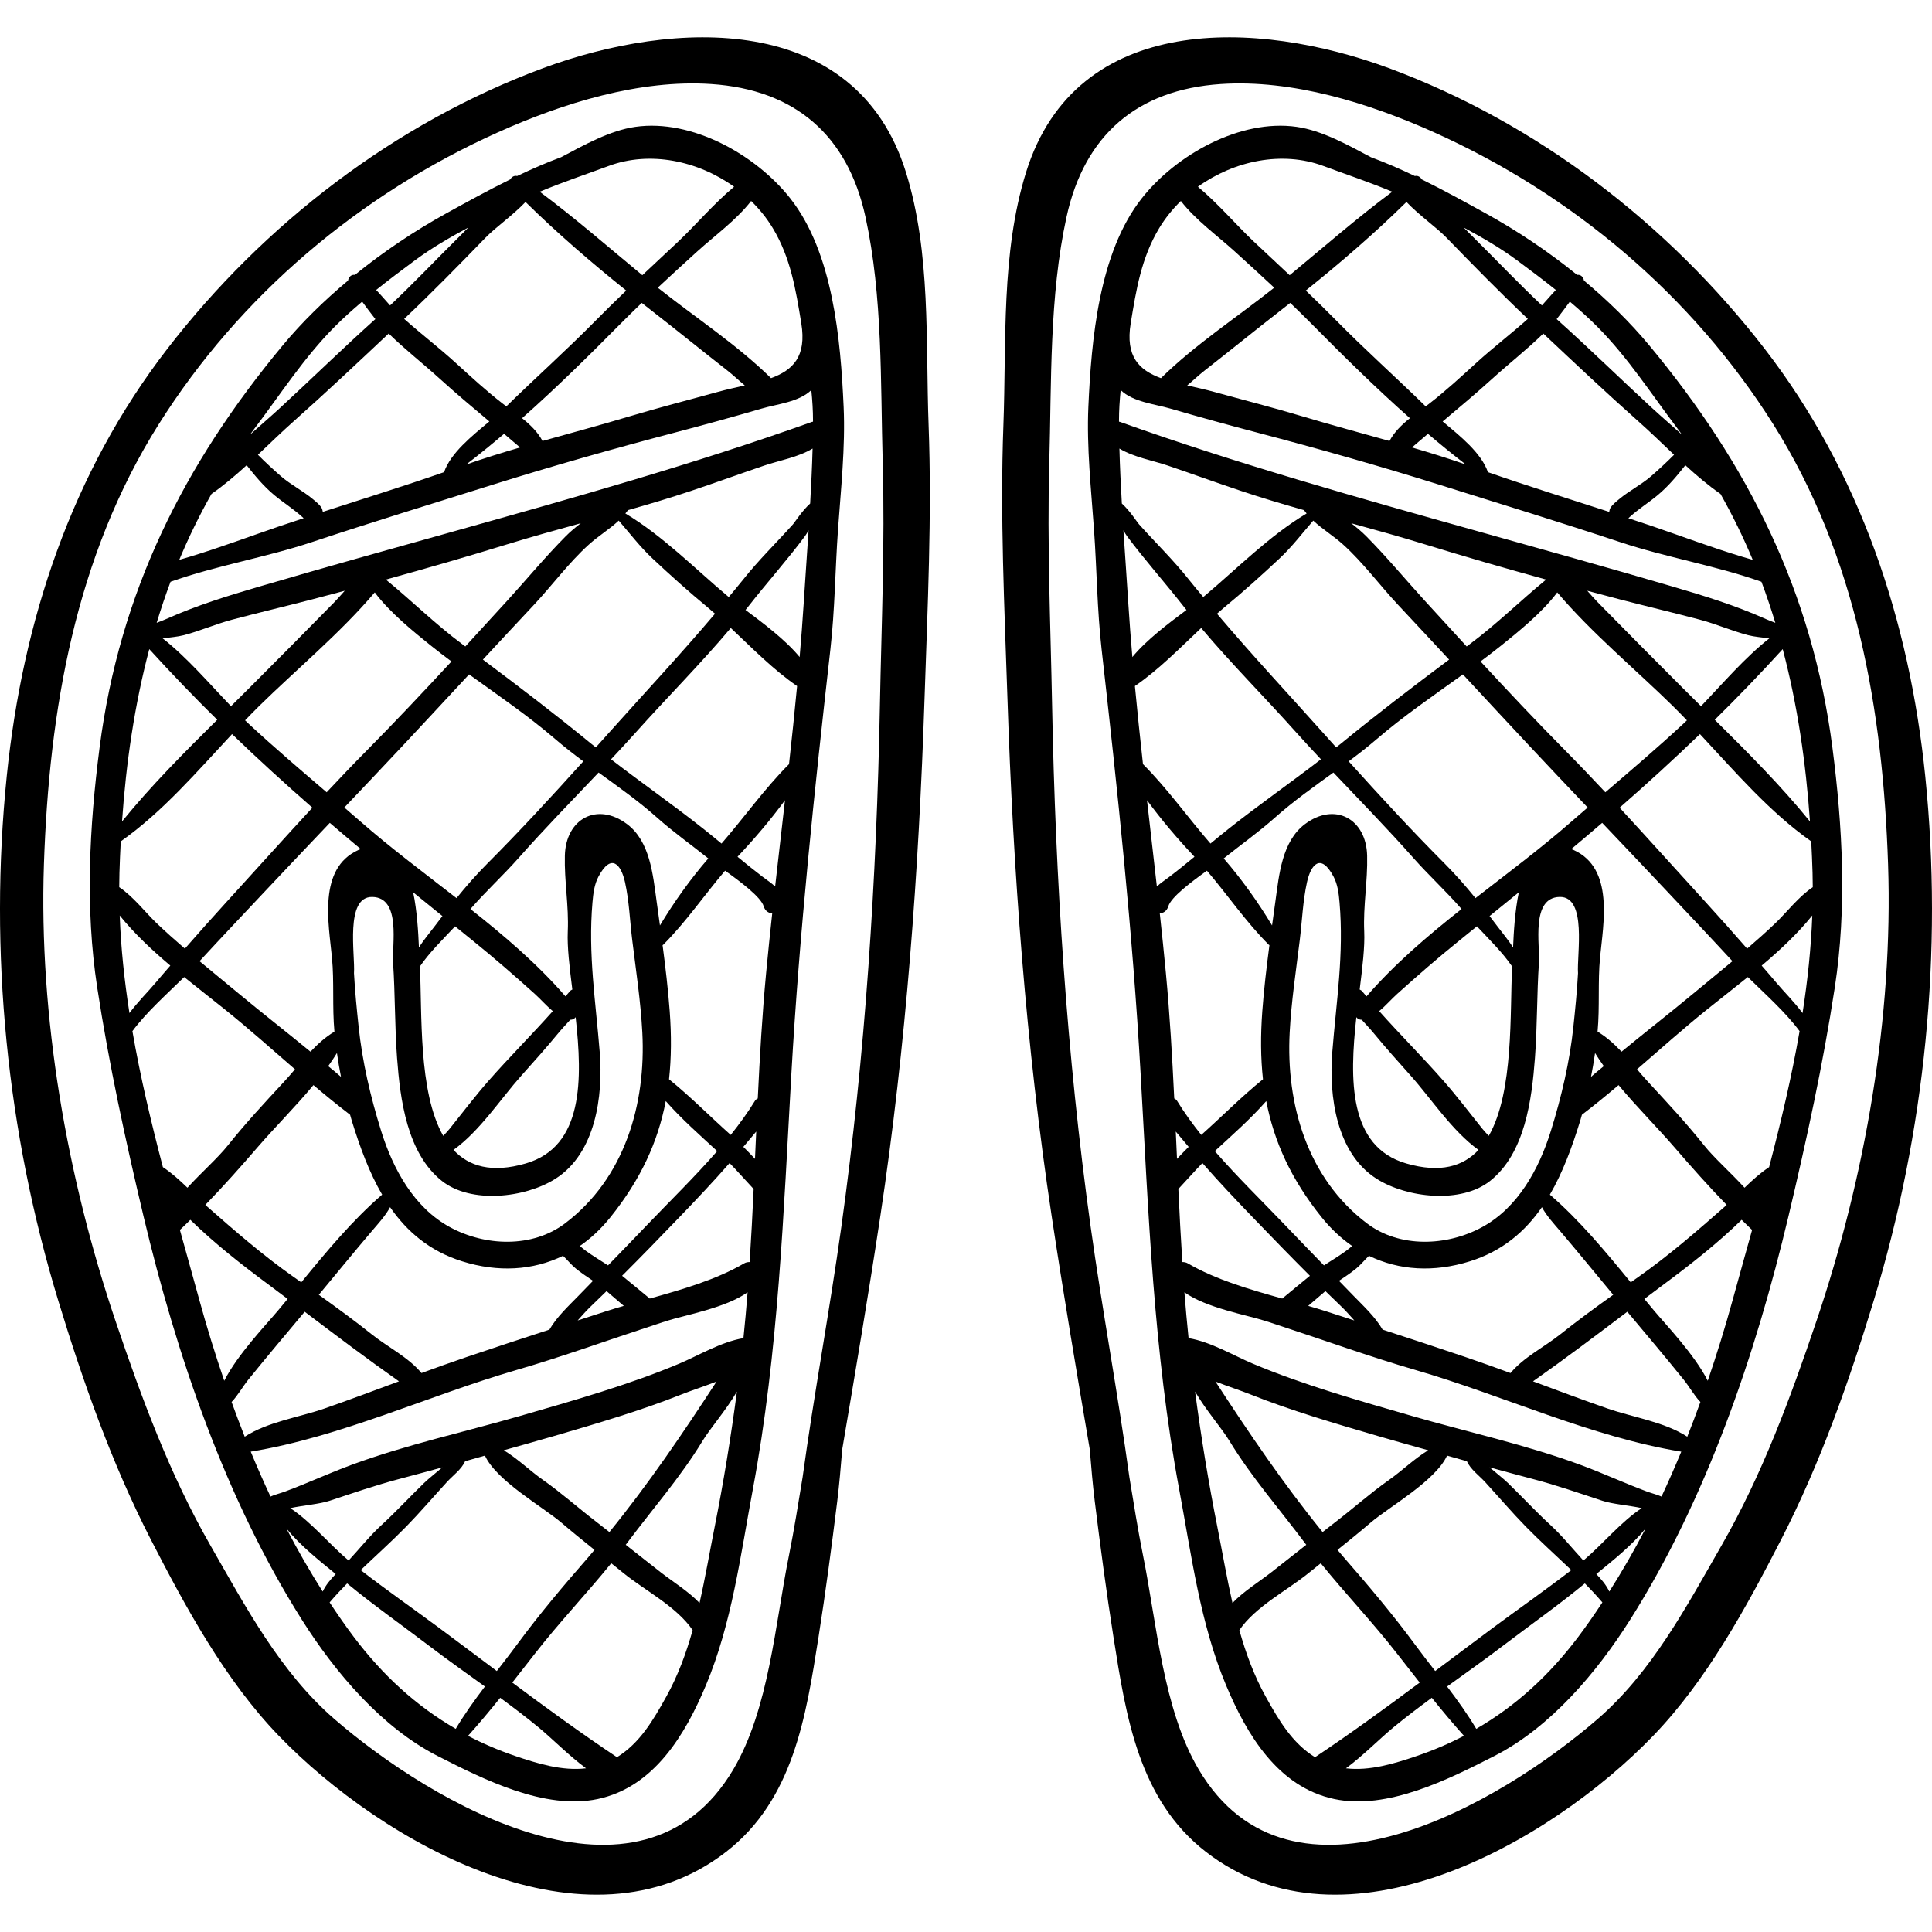 <?xml version="1.0" encoding="iso-8859-1"?>
<!-- Generator: Adobe Illustrator 19.0.0, SVG Export Plug-In . SVG Version: 6.00 Build 0)  -->
<svg version="1.1" id="Capa_1" xmlns="http://www.w3.org/2000/svg" xmlns:xlink="http://www.w3.org/1999/xlink" x="0px" y="0px"
	 viewBox="0 0 512 512" style="enable-background:new 0 0 512 512;" xml:space="preserve">
<g>
	<g>
		<path d="M246.089,112.687c-0.821-22.118,0.655-45.565-5.994-67.001c-13.274-42.794-61.571-40.41-96.063-27.666
			c-39.338,14.535-74.146,41.358-99.644,74.364c-25.447,32.94-38.411,72.222-42.601,113.299
			c-4.746,46.52,0.013,94.284,13.684,139.109c6.546,21.464,14.208,43.167,24.479,63.16c9.246,18,19.733,37.322,33.879,51.992
			c27.504,28.522,81.838,59.354,118.637,30.784c17.773-13.799,21.139-35.877,24.433-56.755c1.893-11.998,3.48-24.015,4.973-36.072
			c0.562-4.538,0.943-9.155,1.324-13.786c3.492-20.556,6.969-41.108,10.085-61.726c6.854-45.343,10.228-91.569,11.738-137.404
			C245.813,160.898,246.985,136.784,246.089,112.687z M233.185,186.906c-0.882,46.227-3.851,92.526-10.232,138.302
			c-3.087,22.143-7.214,44.138-10.256,66.289c-1.162,6.998-2.249,13.974-3.613,20.711c-3.636,17.957-5.291,40.757-14.756,56.73
			c-24.544,41.419-79.86,9.046-105.766-13.422c-14.342-12.438-23.497-29.755-32.818-46.002
			c-10.747-18.731-18.215-38.998-25.118-59.396c-12.923-38.189-20.349-80.679-18.99-121.033c1.376-40.883,8.324-81.544,30.44-116.67
			c21.464-34.091,53.242-60.92,89.964-77.388c17.151-7.692,37.46-14.023,56.451-12.755c22.163,1.48,36.138,13.536,40.868,35.212
			c4.606,21.107,3.966,43.738,4.571,65.247C234.532,144.111,233.593,165.529,233.185,186.906z"/>
	</g>
</g>
<g>
	<g>
		<path d="M223.573,107.805c-0.801-17.754-2.765-40.795-14.147-55.239c-9.094-11.54-26.047-21.092-41.062-18.949
			c-6.678,0.953-13.501,4.764-19.672,8.044c-3.948,1.459-7.842,3.163-11.656,4.989c-0.757-0.2-1.449,0.237-1.817,0.891
			c-5.887,2.896-11.576,6.037-16.947,8.999c-8.352,4.605-16.587,10.11-24.231,16.309c-0.962-0.158-1.664,0.612-1.803,1.506
			c-6.29,5.261-12.158,10.977-17.255,17.107c-26.318,31.651-43.281,65.509-48.59,106.624c-2.715,21.021-3.858,42.499-0.644,63.528
			c3.117,20.4,7.526,40.66,12.293,60.726c8.726,36.733,21.695,74.831,41.964,106.92c8.806,13.942,21.14,28.538,36.003,36.112
			c12.139,6.186,28.359,14.372,42.398,11.39c14.939-3.174,23.193-17.083,28.66-30.121c6.896-16.445,9.176-34.462,12.431-51.897
			c6.826-36.564,8.136-73.39,10.235-110.36c2.13-37.521,6.109-74.954,10.337-112.356c1.187-10.498,1.256-20.991,1.998-31.51
			C222.826,129.785,224.056,118.53,223.573,107.805z M199.06,53.259c2.204,2.153,4.151,4.561,5.74,7.197
			c4.737,7.858,6.095,16.32,7.549,25.193c1.457,8.892-2.248,12.45-8.014,14.566c-9.08-8.922-20.048-16.055-30.02-23.974
			c3.464-3.243,6.973-6.439,10.476-9.618C189.431,62.412,195.105,58.352,199.06,53.259z M197.375,102.144
			c-2.336,0.533-4.778,1.062-7.217,1.737c-7.736,2.141-15.519,4.118-23.205,6.426c-7.669,2.304-15.443,4.381-23.181,6.563
			c-1.299-2.426-3.257-4.319-5.421-6.042c8.966-7.941,17.529-16.373,25.929-24.864c1.901-1.921,3.838-3.813,5.79-5.69
			c0.95,0.747,1.9,1.499,2.848,2.236c6.624,5.143,13.115,10.442,19.744,15.608C194.353,99.435,195.842,100.875,197.375,102.144z
			 M161.312,43.977c10.915-4.052,23.611-1.398,33.232,5.512c-5.34,4.428-10.322,10.321-14.881,14.597
			c-3.149,2.954-6.302,5.89-9.438,8.845c-9.029-7.443-17.818-15.15-27.193-22.117C149.028,48.289,155.193,46.248,161.312,43.977z
			 M139.268,53.523c8.37,8.245,17.48,16.09,26.684,23.477c-2.674,2.563-5.33,5.146-7.936,7.795
			c-7.726,7.857-15.952,15.193-23.83,22.895c-0.309-0.231-0.62-0.46-0.924-0.695c-4.402-3.403-8.442-7.139-12.553-10.881
			c-4.451-4.052-9.133-7.618-13.595-11.602c7.332-6.946,14.51-14.264,21.539-21.514C131.365,60.202,135.911,57.066,139.268,53.523z
			 M133.583,114.97c1.419,1.194,2.828,2.404,4.238,3.611c-4.798,1.407-9.57,2.882-14.274,4.523
			C126.961,120.485,130.299,117.762,133.583,114.97z M117.685,125.125c-10.619,3.707-21.412,7.045-32.137,10.522
			c-0.069-0.37-0.144-0.735-0.294-0.998c-0.525-0.92-1.574-1.732-2.359-2.387c-2.681-2.235-5.838-3.788-8.472-6.08
			c-2.046-1.781-4.119-3.698-6.068-5.662c3.182-3.006,6.299-6.053,9.438-8.84c8.528-7.57,16.896-15.46,25.217-23.289
			c4.367,4.268,8.891,7.774,13.484,11.937c4.31,3.906,8.743,7.64,13.187,11.365C125.028,115.57,119.432,120.046,117.685,125.125z
			 M109.955,68.998c4.48-3.315,9.285-6.095,14.166-8.712c-0.914,0.924-1.831,1.852-2.768,2.779
			c-5.995,5.93-11.829,12.097-17.976,17.876c-1.206-1.319-2.414-2.763-3.693-4.097C103.044,74.153,106.489,71.562,109.955,68.998z
			 M67.421,113.604c6.977-9.197,13.07-18.747,21.241-26.987c2.332-2.352,4.8-4.545,7.315-6.683c1.15,1.54,2.28,3.106,3.498,4.63
			c-8.581,7.696-16.783,15.725-25.258,23.539c-2.531,2.333-5.265,4.67-7.963,7.094C66.645,114.667,67.021,114.131,67.421,113.604z
			 M56.052,130.892c3.241-2.245,6.318-4.864,9.316-7.598c2.211,2.8,4.478,5.547,7.33,7.924c2.401,2.002,5.049,3.631,7.366,5.745
			c0.144,0.131,0.272,0.247,0.404,0.367c-2.12,0.7-4.244,1.39-6.354,2.112c-7.905,2.706-15.825,5.681-23.797,8.093
			c-0.928,0.281-1.873,0.546-2.814,0.825C49.988,142.412,52.827,136.585,56.052,130.892z M39.558,172.024
			c5.861,6.438,11.856,12.676,18.009,18.727c-8.712,8.62-17.569,17.505-25.228,26.942C33.422,202.083,35.658,186.785,39.558,172.024
			z M158.94,278.93c-1.092-13.704-3.117-25.967-1.931-39.797c0.202-2.357,0.493-4.773,1.609-6.858
			c3.386-6.329,5.985-3.157,7.014,1.514c1.111,5.044,1.287,10.235,1.914,15.342c1.002,8.156,2.244,16.293,2.675,24.478
			c0.998,18.953-4.633,38.593-20.476,50.596c-8.652,6.555-21.15,6.108-30.54,0.986c-9.526-5.197-15.064-15.432-18.189-25.452
			c-2.807-9.002-5.007-18.344-5.988-27.753c-0.461-4.413-0.953-9.229-1.217-14.081c0.349-4.856-2.462-20.328,4.848-20.203
			c7.722,0.132,5.196,12.825,5.503,17.328c0.576,8.445,0.43,16.907,1.065,25.349c0.826,10.984,2.61,25.228,11.89,32.588
			c7.701,6.107,22.026,4.519,30.059-0.57C157.847,305.636,159.857,290.438,158.94,278.93z M109.495,236.472
			c2.581,2.105,5.165,4.199,7.752,6.295c-0.715,0.935-1.429,1.863-2.144,2.817c-1.274,1.701-2.867,3.545-4.081,5.531
			C110.845,247.021,110.545,241.475,109.495,236.472z M139.339,308.325c-9.04,2.625-15.082,0.78-19.16-3.588
			c6.948-4.975,12.543-13.594,17.97-19.674c3.272-3.665,6.554-7.315,9.663-11.098c1.067-1.298,2.211-2.494,3.31-3.713
			c0.625,0.007,1.116-0.266,1.428-0.69C154.373,286.02,154.673,303.872,139.339,308.325z M129.406,286.494
			c-3.577,4.075-6.831,8.393-10.218,12.609c-0.573,0.713-1.174,1.322-1.729,1.911c-6.688-11.74-5.56-32.798-6.191-44.88
			c2.596-3.799,6.11-7.2,9.336-10.647c1.616,1.307,3.23,2.62,4.844,3.926c5.631,4.552,10.899,9.137,16.273,13.974
			c1.561,1.404,3.081,3.164,4.775,4.574C140.923,274.224,134.929,280.2,129.406,286.494z M95.473,217.659
			c-1.4-1.227-2.814-2.439-4.223-3.655c5.177-5.452,10.354-10.903,15.49-16.391c5.877-6.28,11.726-12.586,17.577-18.89
			c7.741,5.581,15.647,10.964,22.849,17.16c2.397,2.063,4.89,3.995,7.417,5.879c-8.316,9.232-16.806,18.451-25.516,27.18
			c-2.913,2.919-5.544,5.947-8.081,9.071C112.325,231.277,103.522,224.715,95.473,217.659z M95.476,224.914
			c0.039,0.033,0.08,0.066,0.12,0.099c-0.231,0.093-0.456,0.174-0.694,0.283c-10.688,4.883-7.805,19.413-6.927,28.488
			c0.621,6.423,0.047,13.036,0.653,19.606c-2.426,1.462-4.454,3.312-6.346,5.314c-6.29-5.166-12.697-10.157-18.96-15.357
			c-3.505-2.911-6.993-5.744-10.438-8.625c5.801-6.292,11.685-12.508,17.55-18.742c5.637-5.992,11.307-11.951,16.972-17.912
			C90.074,220.363,92.762,222.644,95.476,224.914z M90.367,285.37c-1.108-0.969-2.247-1.908-3.389-2.837
			c0.815-1.143,1.593-2.3,2.316-3.475C89.596,281.207,89.967,283.304,90.367,285.37z M83.062,287.561
			c3.189,2.7,6.419,5.335,9.715,7.861c0.162,0.557,0.313,1.141,0.48,1.681c2.11,6.821,4.562,13.562,8.013,19.487
			c-7.861,6.768-14.746,15.079-21.432,23.244c-0.687-0.485-1.375-0.973-2.06-1.455c-8.073-5.68-15.52-12.156-22.926-18.667
			c-0.144-0.127-0.292-0.271-0.437-0.402c4.784-4.925,9.359-10.075,13.799-15.222C72.812,298.758,78.269,293.333,83.062,287.561z
			 M98.595,326.19c1.666-1.958,3.548-3.978,4.78-6.277c4.483,6.474,10.493,11.652,19.103,14.348
			c9.509,2.978,18.734,2.437,26.731-1.461c1.14,1.084,2.135,2.335,3.346,3.341c1.452,1.205,3.038,2.229,4.601,3.292
			c-1.257,1.292-2.515,2.584-3.769,3.877c-2.761,2.846-5.794,5.622-7.79,9.054c-7.337,2.389-14.671,4.799-21.951,7.268
			c-4.001,1.356-7.978,2.791-11.948,4.245c-3.451-4.181-9.007-6.935-13.182-10.263c-4.537-3.616-9.266-7.08-14.028-10.48
			C89.184,337.478,93.823,331.8,98.595,326.19z M156.425,346.349c1.452-1.382,2.887-2.788,4.323-4.192
			c1.525,1.302,3.031,2.627,4.566,3.916c-1.652,0.479-3.281,0.968-4.868,1.479c-2.447,0.789-4.908,1.592-7.361,2.386
			C154.209,348.695,155.297,347.422,156.425,346.349z M155.274,331.492c-0.564-0.414-1.091-0.86-1.612-1.292
			c2.937-2.031,5.659-4.571,8.104-7.62c8.008-9.983,12.583-19.911,14.662-30.785c4.176,4.746,9.003,8.988,13.633,13.262
			c-5.948,6.841-12.585,13.294-18.548,19.534c-3.438,3.599-6.905,7.175-10.376,10.746
			C159.184,334.052,157.165,332.878,155.274,331.492z M173.996,238.787c-0.96-6.94-1.729-15.839-7.834-20.399
			c-7.953-5.941-16.225-1.371-16.469,8.349c-0.17,6.81,1.078,13.284,0.772,20.122c-0.183,4.084,0.469,9.473,1.207,15.373
			c-0.255,0.108-0.496,0.262-0.698,0.511c-0.359,0.442-0.751,0.862-1.117,1.3c-7.402-8.532-16.14-15.989-25.186-23.14
			c4.084-4.712,8.644-8.868,12.776-13.539c6.846-7.741,14.067-15.131,21.182-22.632c5.286,3.828,10.609,7.594,15.487,11.936
			c4.364,3.885,9.029,7.176,13.59,10.831c-4.643,5.324-9.156,11.64-12.816,17.753C174.593,243.087,174.292,240.927,173.996,238.787z
			 M157.905,198.061c-0.405-0.327-0.828-0.637-1.23-0.967c-9.43-7.731-18.975-15.014-28.702-22.294
			c4.456-4.796,8.91-9.595,13.391-14.368c4.848-5.164,9.405-11.349,14.636-16.076c2.592-2.342,5.524-4.098,7.971-6.391
			c2.92,3.348,5.604,6.904,8.914,10.007c4.762,4.465,9.663,8.868,14.697,13.021c0.643,0.531,1.272,1.093,1.905,1.645
			c-9.213,10.885-18.94,21.285-28.474,31.958C159.985,195.749,158.94,196.906,157.905,198.061z M149.909,142.123
			c-5.378,5.421-10.306,11.378-15.452,17.023c-3.699,4.057-7.415,8.118-11.142,12.173c-0.271-0.202-0.538-0.403-0.81-0.605
			c-7.16-5.327-13.41-11.529-20.244-17.121c10.775-2.972,21.533-6.073,32.149-9.347c6.443-1.986,12.969-3.792,19.502-5.585
			C152.517,139.742,151.157,140.866,149.909,142.123z M114.051,170.981c1.831,1.476,3.705,2.902,5.593,4.313
			c-7.384,7.986-14.843,15.912-22.465,23.611c-3.593,3.629-7.118,7.329-10.612,11.058c-6.923-5.933-13.863-11.842-20.534-18.033
			c-0.362-0.337-0.723-0.686-1.084-1.033c1.219-1.265,2.44-2.524,3.682-3.745c9.734-9.575,21.536-19.361,30.684-30.162
			C103.326,162.365,109.802,167.556,114.051,170.981z M88.534,159.654c-7.418,7.568-14.902,15.095-22.388,22.588
			c-1.625,1.627-3.275,3.262-4.934,4.903c-5.814-6.063-11.631-12.893-18.102-17.973c1.956-0.266,3.951-0.409,5.621-0.847
			c4.333-1.136,8.435-2.954,12.775-4.106c6.987-1.855,14.006-3.507,21.007-5.324c2.945-0.765,5.898-1.556,8.849-2.343
			C90.373,157.671,89.428,158.741,88.534,159.654z M31.654,231.322c0.082-2.791,0.2-5.573,0.347-8.347
			c11.076-7.802,20.162-18.438,29.492-28.433c6.922,6.665,14.02,13.147,21.292,19.504c-7.645,8.271-15.162,16.669-22.753,24.982
			c-3.725,4.08-7.4,8.21-11.038,12.372c-2.599-2.243-5.176-4.524-7.691-6.943c-2.703-2.599-6.047-6.915-9.707-9.346
			C31.605,233.848,31.617,232.584,31.654,231.322z M31.723,242.614c3.902,4.824,8.557,9.183,13.411,13.28
			c-1.262,1.474-2.55,2.927-3.795,4.416c-2.096,2.505-4.869,5.23-7.035,8.168C32.959,259.847,32.043,251.21,31.723,242.614z
			 M35.089,273.26c3.725-5.03,9.065-9.764,13.715-14.332c3.658,2.961,7.347,5.806,10.835,8.615
			c6.283,5.059,12.374,10.488,18.532,15.827c-0.968,1.138-1.946,2.277-2.972,3.385c-5.037,5.434-10.18,10.978-14.8,16.768
			c-2.724,3.414-7.033,7.182-10.726,11.236c-2.063-2.001-4.223-3.952-6.508-5.459C40.046,297.402,37.184,285.348,35.089,273.26z
			 M52.85,344.592c-1.681-6.136-3.431-12.361-5.174-18.644c0.941-0.872,1.846-1.788,2.768-2.684
			c6.474,6.328,13.795,12.031,20.623,17.096c1.729,1.282,3.441,2.58,5.16,3.873c-0.832,1.009-1.663,2.017-2.494,3.009
			c-3.304,3.941-10.769,11.695-14.306,18.68C56.996,358.804,54.788,351.665,52.85,344.592z M61.374,371.548
			c1.681-1.76,2.917-4.05,4.466-5.964c4.891-6.046,9.924-12.012,14.909-17.956c8.262,6.248,16.515,12.484,24.99,18.443
			c-6.561,2.437-13.114,4.893-19.712,7.19c-6.723,2.34-15.113,3.536-21.172,7.484C63.644,377.693,62.487,374.625,61.374,371.548z
			 M75.887,405.049c3.682,4.536,8.737,8.537,13.075,12.087c-1.357,1.418-2.6,2.867-3.448,4.637
			C82.084,416.376,78.873,410.789,75.887,405.049z M148.664,403.431c2.896,2.476,5.885,4.897,8.886,7.302
			c-0.546,0.639-1.078,1.291-1.629,1.924c-6.496,7.448-12.948,15.07-18.807,23.031c-1.73,2.35-3.583,4.734-5.454,7.148
			c-5.129-3.841-10.238-7.686-15.338-11.468c-6.892-5.11-13.948-10.027-20.733-15.276c4.04-3.865,8.243-7.628,12.053-11.525
			c3.72-3.804,7.225-7.919,10.825-11.851c1.515-1.654,3.861-3.343,4.79-5.475c1.757-0.484,3.501-1.001,5.257-1.49
			C131.558,392.424,143.952,399.402,148.664,403.431z M133.509,384.337c4.474-1.261,8.959-2.496,13.413-3.801
			c11.221-3.288,22.811-6.667,33.674-10.994c2.581-1.028,5.929-2.108,9.296-3.414c-8.875,13.641-18.119,27.26-28.394,39.88
			c-1.105-0.86-2.198-1.733-3.312-2.584c-4.853-3.71-9.359-7.766-14.321-11.25C140.463,389.788,137.181,386.551,133.509,384.337z
			 M112.383,393.01c-3.807,3.684-7.36,7.546-11.261,11.129c-3.129,2.874-5.831,6.265-8.735,9.415
			c-5.054-4.253-9.891-10.206-15.465-13.889c3.614-0.761,7.732-1.059,10.42-1.942c6.259-2.057,12.267-4.164,18.668-5.833
			c3.743-0.976,7.479-2.012,11.219-3.023C115.512,390.352,113.662,391.773,112.383,393.01z M93.791,433.843
			c-2.241-2.969-4.369-6.049-6.438-9.182c1.461-1.723,3.024-3.397,4.643-5.041c6.98,5.751,14.382,10.956,21.585,16.439
			c4.889,3.722,9.926,7.28,14.921,10.888c-2.774,3.658-5.463,7.391-7.724,11.214C110.311,452.095,101.469,444.017,93.791,433.843z
			 M136.443,465.323c-4.379-1.497-8.503-3.269-12.407-5.305c2.944-3.28,5.758-6.659,8.522-10.088
			c3.467,2.554,6.903,5.143,10.213,7.879c3.628,2.999,7.948,7.415,12.533,10.813C149.019,469.383,142.376,467.351,136.443,465.323z
			 M176.57,449.635c-3.473,6.242-6.97,12.271-13.064,16.044c-9.386-6.252-18.608-12.969-27.744-19.779
			c1.973-2.503,3.936-5.02,5.905-7.551c6.439-8.279,13.706-15.914,20.318-24.068c1.111,0.889,2.221,1.777,3.32,2.667
			c5.614,4.548,14.03,8.83,18.252,15.06C181.835,438.143,179.648,444.102,176.57,449.635z M189.374,404.734
			c-1.307,6.579-2.468,13.37-3.991,20.068c-2.989-3.121-7.071-5.623-10.215-8.07c-3.128-2.435-6.233-4.895-9.344-7.349
			c0.041-0.055,0.085-0.108,0.126-0.163c6.765-9.071,14.346-17.681,20.233-27.364c2.063-3.393,6.321-8.24,9.106-13.068
			C193.703,380.827,191.743,392.81,189.374,404.734z M197.019,354.623c-5.837,0.945-12.021,4.658-17.004,6.755
			c-13.468,5.668-28.026,9.768-42.058,13.826c-14.809,4.283-30.305,7.653-44.765,12.985c-5.931,2.187-11.657,4.853-17.603,7.065
			c-1.398,0.52-2.742,0.819-3.903,1.349c-1.842-3.919-3.58-7.893-5.237-11.899c23.99-3.922,47.177-14.896,70.464-21.649
			c12.199-3.538,24.149-7.893,36.227-11.836c0.139-0.033,0.266-0.072,0.395-0.13c1.023-0.333,2.042-0.683,3.068-1.009
			c5.053-1.606,15.744-3.479,21.517-7.611C197.801,346.523,197.44,350.575,197.019,354.623z M198.668,334.454
			c-0.496-0.005-0.994,0.083-1.449,0.348c-7.389,4.313-16.313,6.896-25.027,9.328c-0.198-0.165-0.398-0.331-0.606-0.501
			c-2.253-1.829-4.464-3.715-6.728-5.533c5.077-5.067,10.08-10.22,15.04-15.376c4.584-4.766,9.111-9.538,13.452-14.499
			c2.175,2.231,4.216,4.589,6.371,6.875C199.419,321.551,199.089,328.004,198.668,334.454z M200.081,307.108
			c-1.036-1.1-2.053-2.152-3.086-3.18c0.392-0.472,0.797-0.929,1.185-1.405c0.752-0.924,1.519-1.789,2.228-2.649
			C200.301,302.285,200.188,304.696,200.081,307.108z M203.032,257.822c-1.044,11.074-1.683,22.175-2.216,33.285
			c-0.305,0.131-0.573,0.342-0.752,0.632c-1.899,3.093-4.075,6.095-6.417,9.025c-5.46-4.86-10.656-10.152-16.348-14.75
			c0.621-5.684,0.65-11.651,0.179-18.045c-0.425-5.776-1.122-11.645-1.89-17.488c0.073-0.055,0.151-0.082,0.22-0.152
			c6.073-6.104,10.83-13.125,16.346-19.586c4.129,2.963,9.501,6.986,10.231,9.438c0.365,1.225,1.288,1.803,2.259,1.874
			C204.077,247.311,203.527,252.566,203.032,257.822z M205.418,234.929c-0.896-0.861-2.015-1.578-3.381-2.616
			c-2.235-1.699-4.415-3.473-6.586-5.261c4.474-4.749,8.72-9.721,12.578-14.982C207.159,219.691,206.27,227.311,205.418,234.929z
			 M209.099,202.505c-6.441,6.433-11.923,14.183-17.89,21.047c-1.601-1.324-3.207-2.642-4.834-3.931
			c-7.971-6.317-16.396-12.181-24.446-18.396c2.201-2.351,4.396-4.709,6.546-7.112c8.303-9.281,17.159-18.159,25.194-27.69
			c5.694,5.36,11.262,11.062,17.57,15.388C210.588,188.711,209.862,195.609,209.099,202.505z M212.976,160.058
			c-0.296,4.691-0.665,9.379-1.063,14.065c-3.779-4.591-9.645-8.965-14.341-12.479c0.218-0.277,0.447-0.546,0.663-0.824
			c4.917-6.308,10.301-12.298,15.092-18.735c0.26-0.348,0.589-0.9,0.951-1.544C213.855,147.083,213.383,153.611,212.976,160.058z
			 M214.699,133.439c-2.067,1.832-4.088,4.987-4.533,5.483c-4.393,4.898-9.187,9.559-13.27,14.725
			c-1.226,1.551-2.512,3.043-3.764,4.569c-0.087-0.072-0.189-0.151-0.273-0.221c-8.718-7.324-17.244-16.018-27.132-21.922
			c0.235-0.29,0.476-0.573,0.694-0.884c5.581-1.583,11.135-3.231,16.607-5.061c6.524-2.181,12.994-4.533,19.512-6.749
			c3.912-1.33,9.016-2.206,12.803-4.507C215.219,123.706,214.976,128.571,214.699,133.439z M215.453,111.755
			c-0.082,0.022-0.155,0.01-0.24,0.04c-31.056,11.12-63.555,20.219-95.397,29.143c-17.028,4.771-34.037,9.497-50.988,14.476
			c-8.639,2.538-16.511,4.947-24.805,8.639c-0.834,0.371-1.685,0.684-2.507,1.002c1.116-3.663,2.33-7.294,3.677-10.881
			c12.097-4.287,25.244-6.454,37.417-10.499c15.859-5.269,31.867-10.176,47.799-15.173c15.958-5.004,32.282-9.622,48.46-13.873
			c7.683-2.019,15.341-4.121,22.967-6.349c4.197-1.226,9.911-1.736,13.172-4.906c0.273,2.705,0.453,5.409,0.449,8.094
			C215.457,111.565,215.454,111.66,215.453,111.755z"/>
	</g>
</g>
<g>
	<g>
		<path d="M510.213,205.682c-4.191-41.076-17.155-80.358-42.601-113.299c-25.497-33.006-60.305-59.829-99.643-74.364
			C333.476,5.276,285.18,2.892,271.906,45.686c-6.649,21.436-5.173,44.883-5.996,67c-0.896,24.097,0.276,48.212,1.07,72.298
			c1.511,45.835,4.884,92.062,11.738,137.404c3.116,20.618,6.593,41.17,10.085,61.726c0.381,4.631,0.762,9.248,1.324,13.786
			c1.493,12.057,3.08,24.074,4.973,36.072c3.294,20.879,6.66,42.956,24.433,56.755c36.799,28.571,91.133-2.261,118.637-30.784
			c14.146-14.67,24.632-33.992,33.879-51.992c10.271-19.994,17.933-41.696,24.479-63.16
			C510.2,299.966,514.96,252.203,510.213,205.682z M481.372,350.118c-6.903,20.398-14.371,40.665-25.117,59.396
			c-9.321,16.247-18.475,33.564-32.818,46.002c-25.906,22.467-81.222,54.841-105.766,13.422
			c-9.465-15.974-11.12-38.774-14.756-56.73c-1.364-6.738-2.451-13.714-3.612-20.711c-3.042-22.151-7.169-44.145-10.256-66.289
			c-6.381-45.776-9.349-92.075-10.232-138.302c-0.408-21.377-1.346-42.795-0.745-64.175c0.605-21.508-0.035-44.139,4.571-65.247
			c4.73-21.676,18.705-33.732,40.868-35.212c18.991-1.268,39.299,5.063,56.451,12.755c36.722,16.468,68.499,43.297,89.964,77.388
			c22.116,35.126,29.064,75.787,30.44,116.67C501.721,269.439,494.295,311.929,481.372,350.118z"/>
	</g>
</g>
<g>
	<g>
		<path d="M485.609,198.086c-5.311-41.115-22.273-74.973-48.591-106.624c-5.097-6.13-10.965-11.846-17.255-17.107
			c-0.139-0.894-0.841-1.664-1.803-1.506c-7.644-6.198-15.879-11.703-24.231-16.309c-5.371-2.961-11.06-6.103-16.947-8.999
			c-0.367-0.654-1.06-1.091-1.817-0.891c-3.814-1.826-7.708-3.53-11.656-4.989c-6.171-3.28-12.995-7.091-19.672-8.044
			c-15.015-2.143-31.969,7.409-41.062,18.949c-11.383,14.444-13.347,37.485-14.146,55.239c-0.483,10.724,0.747,21.979,1.504,32.713
			c0.743,10.519,0.812,21.013,1.999,31.51c4.228,37.402,8.207,74.835,10.337,112.356c2.099,36.97,3.409,73.795,10.235,110.36
			c3.255,17.435,5.535,35.451,12.431,51.897c5.467,13.037,13.721,26.947,28.66,30.121c14.039,2.982,30.258-5.204,42.398-11.39
			c14.863-7.574,27.197-22.17,36.003-36.112c20.268-32.089,33.238-70.187,41.964-106.92c4.766-20.066,9.176-40.326,12.293-60.726
			C489.466,240.585,488.323,219.107,485.609,198.086z M479.661,217.693c-7.659-9.437-16.516-18.322-25.228-26.942
			c6.153-6.051,12.148-12.29,18.009-18.727C476.342,186.785,478.578,202.083,479.661,217.693z M418.189,257.905
			c-0.263,4.852-0.756,9.668-1.217,14.081c-0.98,9.41-3.181,18.751-5.988,27.753c-3.125,10.02-8.663,20.256-18.189,25.452
			c-9.39,5.122-21.888,5.568-30.54-0.986c-15.844-12.003-21.475-31.643-20.476-50.596c0.431-8.185,1.673-16.322,2.675-24.478
			c0.628-5.107,0.803-10.299,1.914-15.342c1.028-4.671,3.627-7.843,7.014-1.514c1.115,2.085,1.407,4.501,1.608,6.858
			c1.186,13.831-0.838,26.093-1.93,39.797c-0.918,11.508,1.093,26.706,11.764,33.466c8.033,5.089,22.358,6.678,30.059,0.57
			c9.28-7.36,11.065-21.604,11.89-32.588c0.635-8.442,0.49-16.904,1.065-25.349c0.307-4.503-2.219-17.196,5.503-17.328
			C420.651,237.577,417.84,253.05,418.189,257.905z M400.733,256.133c-0.631,12.081,0.496,33.14-6.191,44.88
			c-0.554-0.589-1.155-1.198-1.729-1.911c-3.387-4.216-6.642-8.534-10.218-12.609c-5.523-6.293-11.517-12.27-17.089-18.534
			c1.694-1.41,3.214-3.17,4.774-4.574c5.374-4.837,10.643-9.422,16.273-13.974c1.614-1.305,3.229-2.619,4.844-3.926
			C394.623,248.933,398.136,252.334,400.733,256.133z M394.753,242.766c2.587-2.096,5.171-4.189,7.751-6.295
			c-1.049,5.004-1.35,10.549-1.527,14.642c-1.214-1.986-2.806-3.83-4.081-5.531C396.181,244.63,395.467,243.701,394.753,242.766z
			 M373.851,285.063c5.427,6.08,11.022,14.699,17.97,19.674c-4.078,4.367-10.12,6.213-19.16,3.588
			c-15.334-4.453-15.034-22.306-13.211-38.763c0.312,0.424,0.803,0.697,1.428,0.69c1.099,1.219,2.243,2.415,3.31,3.713
			C367.297,277.748,370.579,281.397,373.851,285.063z M391.014,238.014c-2.537-3.125-5.169-6.153-8.081-9.071
			c-8.71-8.729-17.201-17.948-25.516-27.18c2.527-1.884,5.02-3.817,7.417-5.879c7.202-6.196,15.108-11.579,22.849-17.16
			c5.852,6.304,11.7,12.61,17.577,18.89c5.136,5.489,10.313,10.939,15.49,16.391c-1.409,1.216-2.823,2.428-4.223,3.655
			C408.478,224.715,399.675,231.277,391.014,238.014z M388.686,171.319c-3.728-4.055-7.444-8.116-11.142-12.173
			c-5.147-5.644-10.075-11.602-15.453-17.023c-1.247-1.257-2.608-2.381-4.003-3.463c6.533,1.793,13.06,3.599,19.502,5.585
			c10.617,3.274,21.375,6.376,32.15,9.347c-6.834,5.592-13.084,11.794-20.244,17.121
			C389.224,170.915,388.957,171.117,388.686,171.319z M370.636,160.432c4.481,4.774,8.935,9.572,13.391,14.368
			c-9.728,7.28-19.272,14.563-28.702,22.294c-0.402,0.33-0.825,0.64-1.23,0.967c-1.035-1.155-2.08-2.312-3.109-3.464
			c-9.534-10.673-19.261-21.073-28.474-31.958c0.633-0.552,1.263-1.114,1.906-1.645c5.034-4.153,9.934-8.556,14.697-13.021
			c3.31-3.104,5.995-6.66,8.914-10.007c2.448,2.293,5.38,4.049,7.972,6.391C361.231,149.083,365.788,155.268,370.636,160.432z
			 M353.37,204.732c7.115,7.501,14.335,14.891,21.181,22.632c4.132,4.671,8.691,8.828,12.776,13.539
			c-9.046,7.151-17.784,14.608-25.186,23.14c-0.365-0.438-0.757-0.858-1.116-1.3c-0.202-0.248-0.443-0.403-0.698-0.511
			c0.738-5.9,1.39-11.289,1.207-15.373c-0.306-6.838,0.942-13.312,0.772-20.122c-0.244-9.72-8.516-14.29-16.469-8.349
			c-6.104,4.56-6.873,13.459-7.833,20.399c-0.296,2.14-0.597,4.3-0.895,6.466c-3.659-6.113-8.173-12.429-12.816-17.753
			c4.561-3.656,9.226-6.947,13.59-10.831C342.762,212.327,348.084,208.561,353.37,204.732z M350.235,322.58
			c2.445,3.048,5.167,5.589,8.104,7.62c-0.521,0.432-1.048,0.878-1.612,1.292c-1.892,1.386-3.91,2.561-5.864,3.846
			c-3.471-3.571-6.937-7.147-10.376-10.746c-5.962-6.241-12.6-12.694-18.547-19.534c4.63-4.274,9.458-8.517,13.633-13.262
			C337.651,302.669,342.226,312.597,350.235,322.58z M351.252,342.157c1.436,1.404,2.871,2.809,4.323,4.192
			c1.129,1.074,2.216,2.347,3.339,3.589c-2.454-0.794-4.915-1.597-7.361-2.386c-1.587-0.511-3.216-1-4.868-1.479
			C348.221,344.783,349.727,343.459,351.252,342.157z M358.613,343.311c-1.254-1.293-2.512-2.585-3.769-3.877
			c1.563-1.062,3.149-2.087,4.601-3.292c1.211-1.006,2.207-2.257,3.346-3.341c7.997,3.897,17.222,4.438,26.731,1.461
			c8.61-2.696,14.62-7.874,19.103-14.348c1.233,2.298,3.115,4.319,4.781,6.277c4.772,5.61,9.411,11.287,14.108,16.944
			c-4.762,3.4-9.492,6.864-14.028,10.48c-4.175,3.328-9.732,6.081-13.183,10.263c-3.97-1.454-7.947-2.889-11.948-4.245
			c-7.28-2.468-14.614-4.879-21.951-7.268C364.407,348.933,361.373,346.156,358.613,343.311z M410.729,316.591
			c3.451-5.925,5.903-12.666,8.013-19.487c0.167-0.54,0.319-1.124,0.48-1.681c3.296-2.526,6.526-5.161,9.715-7.861
			c4.793,5.771,10.249,11.197,14.847,16.527c4.44,5.147,9.015,10.297,13.799,15.222c-0.145,0.131-0.293,0.275-0.437,0.402
			c-7.406,6.511-14.854,12.988-22.926,18.667c-0.686,0.483-1.374,0.971-2.061,1.455C425.475,331.67,418.59,323.359,410.729,316.591z
			 M421.633,285.37c0.4-2.066,0.771-4.163,1.073-6.312c0.723,1.176,1.501,2.333,2.315,3.475
			C423.88,283.462,422.742,284.401,421.633,285.37z M423.373,273.391c0.607-6.571,0.032-13.183,0.653-19.606
			c0.878-9.076,3.761-23.606-6.927-28.488c-0.238-0.109-0.463-0.19-0.694-0.283c0.039-0.033,0.08-0.066,0.12-0.099
			c2.714-2.27,5.402-4.552,8.071-6.845c5.666,5.961,11.336,11.92,16.973,17.912c5.864,6.234,11.748,12.451,17.55,18.742
			c-3.445,2.881-6.933,5.715-10.438,8.625c-6.264,5.201-12.67,10.191-18.96,15.357C427.827,276.703,425.799,274.854,423.373,273.391
			z M414.821,198.905c-7.622-7.699-15.081-15.626-22.465-23.611c1.888-1.41,3.761-2.837,5.593-4.313
			c4.25-3.424,10.726-8.616,14.737-13.992c9.148,10.801,20.95,20.587,30.684,30.162c1.241,1.221,2.463,2.48,3.681,3.745
			c-0.361,0.347-0.722,0.697-1.084,1.033c-6.671,6.191-13.611,12.101-20.534,18.033
			C421.938,206.234,418.414,202.534,414.821,198.905z M445.854,182.242c-7.486-7.493-14.969-15.021-22.387-22.588
			c-0.894-0.912-1.839-1.982-2.829-3.101c2.952,0.787,5.904,1.578,8.849,2.343c7.001,1.817,14.02,3.47,21.007,5.324
			c4.34,1.152,8.441,2.97,12.775,4.106c1.67,0.438,3.665,0.581,5.621,0.847c-6.47,5.08-12.288,11.91-18.102,17.973
			C449.128,185.504,447.479,183.869,445.854,182.242z M455.948,130.892c3.225,5.693,6.063,11.521,8.549,17.469
			c-0.941-0.279-1.886-0.545-2.814-0.825c-7.972-2.412-15.892-5.387-23.797-8.093c-2.109-0.722-4.234-1.412-6.353-2.112
			c0.132-0.12,0.26-0.236,0.404-0.367c2.318-2.114,4.965-3.743,7.366-5.745c2.851-2.377,5.119-5.124,7.33-7.924
			C449.63,126.028,452.707,128.647,455.948,130.892z M382.319,111.694c4.443-3.725,8.877-7.459,13.187-11.365
			c4.593-4.163,9.116-7.669,13.484-11.937c8.321,7.829,16.688,15.719,25.216,23.289c3.139,2.786,6.257,5.834,9.438,8.84
			c-1.949,1.964-4.022,3.881-6.068,5.662c-2.634,2.292-5.791,3.845-8.472,6.08c-0.785,0.655-1.833,1.467-2.358,2.387
			c-0.15,0.263-0.225,0.628-0.294,0.998c-10.725-3.477-21.517-6.815-32.137-10.522C392.568,120.046,386.972,115.57,382.319,111.694z
			 M388.453,123.105c-4.705-1.641-9.476-3.116-14.274-4.523c1.41-1.207,2.819-2.417,4.238-3.611
			C381.701,117.762,385.039,120.485,388.453,123.105z M416.024,79.934c2.515,2.138,4.983,4.331,7.315,6.683
			c8.171,8.239,14.264,17.79,21.241,26.987c0.4,0.527,0.775,1.063,1.167,1.593c-2.697-2.424-5.432-4.761-7.962-7.094
			c-8.475-7.813-16.677-15.843-25.258-23.539C413.744,83.041,414.874,81.475,416.024,79.934z M402.045,68.998
			c3.466,2.564,6.911,5.155,10.271,7.846c-1.279,1.335-2.487,2.778-3.693,4.097c-6.146-5.78-11.981-11.947-17.976-17.876
			c-0.938-0.928-1.854-1.855-2.768-2.779C392.76,62.903,397.565,65.683,402.045,68.998z M383.346,62.998
			c7.029,7.25,14.207,14.567,21.539,21.514c-4.461,3.985-9.143,7.55-13.594,11.602c-4.111,3.742-8.15,7.478-12.553,10.881
			c-0.304,0.235-0.616,0.464-0.924,0.695c-7.878-7.702-16.104-15.039-23.83-22.895c-2.605-2.649-5.262-5.232-7.936-7.795
			c9.204-7.387,18.314-15.232,26.684-23.477C376.09,57.066,380.635,60.202,383.346,62.998z M373.649,110.827
			c-2.164,1.723-4.121,3.616-5.421,6.042c-7.738-2.182-15.512-4.259-23.181-6.563c-7.687-2.309-15.47-4.286-23.206-6.426
			c-2.438-0.674-4.88-1.203-7.217-1.737c1.533-1.269,3.022-2.709,4.713-4.027c6.628-5.166,13.12-10.465,19.744-15.608
			c0.949-0.737,1.899-1.489,2.848-2.236c1.953,1.877,3.89,3.769,5.79,5.69C356.12,94.454,364.683,102.887,373.649,110.827z
			 M350.688,43.977c6.119,2.272,12.285,4.313,18.28,6.836c-9.375,6.968-18.164,14.674-27.193,22.117
			c-3.136-2.954-6.289-5.891-9.438-8.845c-4.56-4.276-9.541-10.169-14.881-14.597C327.076,42.578,339.772,39.924,350.688,43.977z
			 M299.651,85.649c1.454-8.873,2.812-17.335,7.549-25.193c1.589-2.636,3.535-5.044,5.74-7.197
			c3.955,5.093,9.629,9.153,14.27,13.364c3.503,3.178,7.012,6.375,10.476,9.618c-9.972,7.919-20.941,15.052-30.02,23.974
			C301.899,98.099,298.194,94.541,299.651,85.649z M296.543,111.47c-0.004-2.686,0.176-5.389,0.449-8.094
			c3.261,3.17,8.975,3.681,13.172,4.906c7.626,2.227,15.283,4.33,22.966,6.349c16.178,4.252,32.502,8.869,48.46,13.873
			c15.932,4.996,31.94,9.904,47.799,15.173c12.172,4.044,25.319,6.212,37.417,10.499c1.347,3.587,2.561,7.218,3.677,10.881
			c-0.823-0.319-1.673-0.631-2.507-1.002c-8.294-3.692-16.166-6.101-24.805-8.639c-16.951-4.98-33.96-9.705-50.988-14.476
			c-31.841-8.923-64.34-18.023-95.397-29.143c-0.085-0.03-0.157-0.018-0.239-0.04C296.547,111.66,296.543,111.565,296.543,111.47z
			 M296.657,118.871c3.787,2.302,8.892,3.177,12.803,4.507c6.518,2.216,12.988,4.568,19.512,6.749
			c5.472,1.83,11.026,3.478,16.607,5.061c0.217,0.311,0.458,0.594,0.694,0.884c-9.888,5.904-18.415,14.598-27.132,21.922
			c-0.084,0.071-0.186,0.15-0.273,0.221c-1.252-1.525-2.538-3.018-3.764-4.569c-4.082-5.167-8.877-9.828-13.27-14.725
			c-0.445-0.495-2.466-3.651-4.533-5.483C297.024,128.571,296.781,123.706,296.657,118.871z M299.023,160.058
			c-0.406-6.447-0.878-12.975-1.303-19.518c0.362,0.645,0.691,1.196,0.951,1.544c4.791,6.437,10.175,12.428,15.092,18.735
			c0.217,0.278,0.445,0.547,0.664,0.824c-4.695,3.514-10.561,7.888-14.341,12.479C299.689,169.437,299.32,164.749,299.023,160.058z
			 M300.762,181.809c6.307-4.326,11.876-10.028,17.57-15.388c8.035,9.531,16.89,18.409,25.194,27.69
			c2.15,2.403,4.345,4.761,6.546,7.112c-8.05,6.215-16.474,12.08-24.446,18.396c-1.627,1.289-3.232,2.607-4.834,3.931
			c-5.967-6.864-11.449-14.613-17.89-21.047C302.139,195.609,301.412,188.711,300.762,181.809z M303.971,212.07
			c3.858,5.261,8.104,10.234,12.578,14.982c-2.171,1.788-4.352,3.563-6.586,5.261c-1.366,1.038-2.485,1.755-3.382,2.616
			C305.73,227.311,304.842,219.691,303.971,212.07z M308.968,257.822c-0.496-5.256-1.045-10.511-1.613-15.766
			c0.971-0.072,1.894-0.649,2.259-1.874c0.731-2.452,6.102-6.475,10.231-9.438c5.515,6.461,10.273,13.482,16.346,19.586
			c0.069,0.07,0.147,0.097,0.22,0.152c-0.768,5.842-1.465,11.712-1.89,17.488c-0.471,6.394-0.442,12.362,0.179,18.045
			c-5.692,4.598-10.889,9.89-16.348,14.75c-2.341-2.929-4.518-5.932-6.416-9.025c-0.179-0.291-0.447-0.501-0.752-0.632
			C310.651,279.996,310.012,268.896,308.968,257.822z M311.592,299.874c0.709,0.86,1.476,1.725,2.228,2.649
			c0.387,0.476,0.793,0.934,1.185,1.405c-1.033,1.027-2.051,2.079-3.086,3.18C311.812,304.696,311.7,302.285,311.592,299.874z
			 M312.279,315.098c2.155-2.286,4.195-4.644,6.37-6.875c4.342,4.961,8.869,9.733,13.453,14.499
			c4.959,5.156,9.963,10.309,15.04,15.376c-2.265,1.817-4.476,3.703-6.728,5.533c-0.208,0.169-0.408,0.335-0.606,0.501
			c-8.714-2.432-17.638-5.016-25.027-9.328c-0.455-0.265-0.953-0.353-1.449-0.348C312.911,328.004,312.582,321.551,312.279,315.098z
			 M322.626,404.734c-2.369-11.924-4.329-23.908-5.915-35.945c2.785,4.828,7.043,9.674,9.106,13.068
			c5.888,9.683,13.469,18.293,20.234,27.364c0.041,0.055,0.084,0.108,0.126,0.163c-3.111,2.454-6.216,4.914-9.344,7.349
			c-3.144,2.447-7.226,4.949-10.215,8.07C325.094,418.105,323.933,411.313,322.626,404.734z M404.358,404.568
			c3.81,3.897,8.012,7.66,12.053,11.525c-6.785,5.248-13.841,10.166-20.734,15.276c-5.099,3.781-10.209,7.627-15.337,11.468
			c-1.871-2.414-3.724-4.798-5.454-7.148c-5.859-7.962-12.311-15.583-18.807-23.031c-0.552-0.633-1.084-1.285-1.629-1.924
			c3.001-2.405,5.99-4.826,8.886-7.302c4.712-4.029,17.106-11.007,20.15-17.678c1.756,0.489,3.5,1.006,5.257,1.49
			c0.93,2.131,3.276,3.821,4.79,5.475C397.134,396.65,400.639,400.764,404.358,404.568z M394.771,388.866
			c3.739,1.011,7.476,2.047,11.219,3.023c6.4,1.669,12.409,3.776,18.668,5.833c2.688,0.884,6.806,1.182,10.42,1.942
			c-5.573,3.682-10.411,9.636-15.465,13.889c-2.903-3.15-5.606-6.541-8.735-9.415c-3.901-3.584-7.454-7.445-11.261-11.129
			C398.339,391.773,396.488,390.352,394.771,388.866z M368.135,392.176c-4.963,3.484-9.469,7.539-14.321,11.25
			c-1.113,0.851-2.207,1.723-3.312,2.584c-10.274-12.621-19.518-26.239-28.393-39.88c3.367,1.306,6.714,2.386,9.295,3.414
			c10.864,4.327,22.454,7.706,33.674,10.994c4.454,1.305,8.939,2.54,13.413,3.801C374.819,386.551,371.537,389.788,368.135,392.176z
			 M348.494,465.679c-6.093-3.773-9.591-9.802-13.064-16.044c-3.078-5.533-5.265-11.492-6.987-17.625
			c4.223-6.23,12.638-10.512,18.252-15.06c1.099-0.89,2.209-1.779,3.32-2.667c6.611,8.153,13.878,15.789,20.318,24.068
			c1.969,2.531,3.932,5.047,5.905,7.551C367.102,452.71,357.88,459.427,348.494,465.679z M375.557,465.323
			c-5.933,2.028-12.577,4.06-18.861,3.299c4.585-3.398,8.905-7.814,12.533-10.813c3.31-2.736,6.746-5.325,10.213-7.879
			c2.764,3.429,5.579,6.808,8.523,10.088C384.06,462.053,379.936,463.826,375.557,465.323z M418.209,433.843
			c-7.678,10.175-16.52,18.252-26.987,24.318c-2.261-3.822-4.95-7.556-7.724-11.214c4.995-3.609,10.032-7.167,14.921-10.888
			c7.203-5.482,14.605-10.688,21.585-16.439c1.619,1.645,3.182,3.318,4.643,5.041C422.577,427.794,420.45,430.874,418.209,433.843z
			 M426.486,421.774c-0.848-1.77-2.091-3.22-3.448-4.637c4.337-3.55,9.393-7.55,13.075-12.087
			C433.128,410.789,429.916,416.376,426.486,421.774z M440.315,396.603c-1.162-0.53-2.505-0.829-3.903-1.349
			c-5.946-2.212-11.672-4.878-17.603-7.065c-14.46-5.332-29.956-8.702-44.765-12.985c-14.031-4.058-28.59-8.158-42.058-13.826
			c-4.983-2.097-11.168-5.81-17.004-6.755c-0.421-4.049-0.782-8.1-1.099-12.154c5.773,4.131,16.464,6.005,21.517,7.611
			c1.026,0.326,2.044,0.675,3.068,1.009c0.128,0.057,0.256,0.097,0.395,0.13c12.078,3.943,24.029,8.298,36.227,11.836
			c23.287,6.754,46.475,17.728,70.464,21.649C443.895,388.709,442.157,392.684,440.315,396.603z M447.145,380.745
			c-6.059-3.948-14.449-5.144-21.172-7.484c-6.598-2.296-13.151-4.753-19.712-7.19c8.475-5.959,16.728-12.195,24.99-18.443
			c4.984,5.944,10.018,11.91,14.908,17.956c1.549,1.914,2.785,4.204,4.466,5.964C449.514,374.625,448.356,377.693,447.145,380.745z
			 M459.15,344.592c-1.938,7.073-4.146,14.212-6.577,21.33c-3.537-6.984-11.002-14.739-14.306-18.68
			c-0.831-0.991-1.662-2-2.494-3.009c1.719-1.293,3.431-2.591,5.16-3.873c6.828-5.065,14.149-10.768,20.623-17.096
			c0.922,0.896,1.827,1.811,2.768,2.684C462.581,332.231,460.832,338.456,459.15,344.592z M468.835,309.3
			c-2.285,1.507-4.445,3.457-6.508,5.459c-3.694-4.054-8.002-7.822-10.726-11.236c-4.62-5.79-9.763-11.334-14.8-16.768
			c-1.026-1.108-2.003-2.247-2.971-3.385c6.158-5.339,12.249-10.768,18.532-15.827c3.489-2.809,7.177-5.655,10.835-8.615
			c4.649,4.568,9.989,9.303,13.715,14.332C474.816,285.348,471.954,297.402,468.835,309.3z M477.696,268.478
			c-2.166-2.938-4.938-5.663-7.035-8.168c-1.245-1.488-2.533-2.941-3.795-4.416c4.853-4.097,9.508-8.456,13.41-13.28
			C479.957,251.21,479.041,259.847,477.696,268.478z M470.696,244.459c-2.515,2.419-5.092,4.7-7.69,6.943
			c-3.638-4.162-7.313-8.292-11.038-12.372c-7.591-8.314-15.108-16.711-22.753-24.982c7.272-6.357,14.37-12.839,21.292-19.504
			c9.33,9.994,18.416,20.63,29.492,28.433c0.147,2.774,0.265,5.556,0.347,8.347c0.037,1.262,0.049,2.526,0.057,3.79
			C476.743,237.544,473.399,241.86,470.696,244.459z"/>
	</g>
</g>
<g>
</g>
<g>
</g>
<g>
</g>
<g>
</g>
<g>
</g>
<g>
</g>
<g>
</g>
<g>
</g>
<g>
</g>
<g>
</g>
<g>
</g>
<g>
</g>
<g>
</g>
<g>
</g>
<g>
</g>
</svg>
